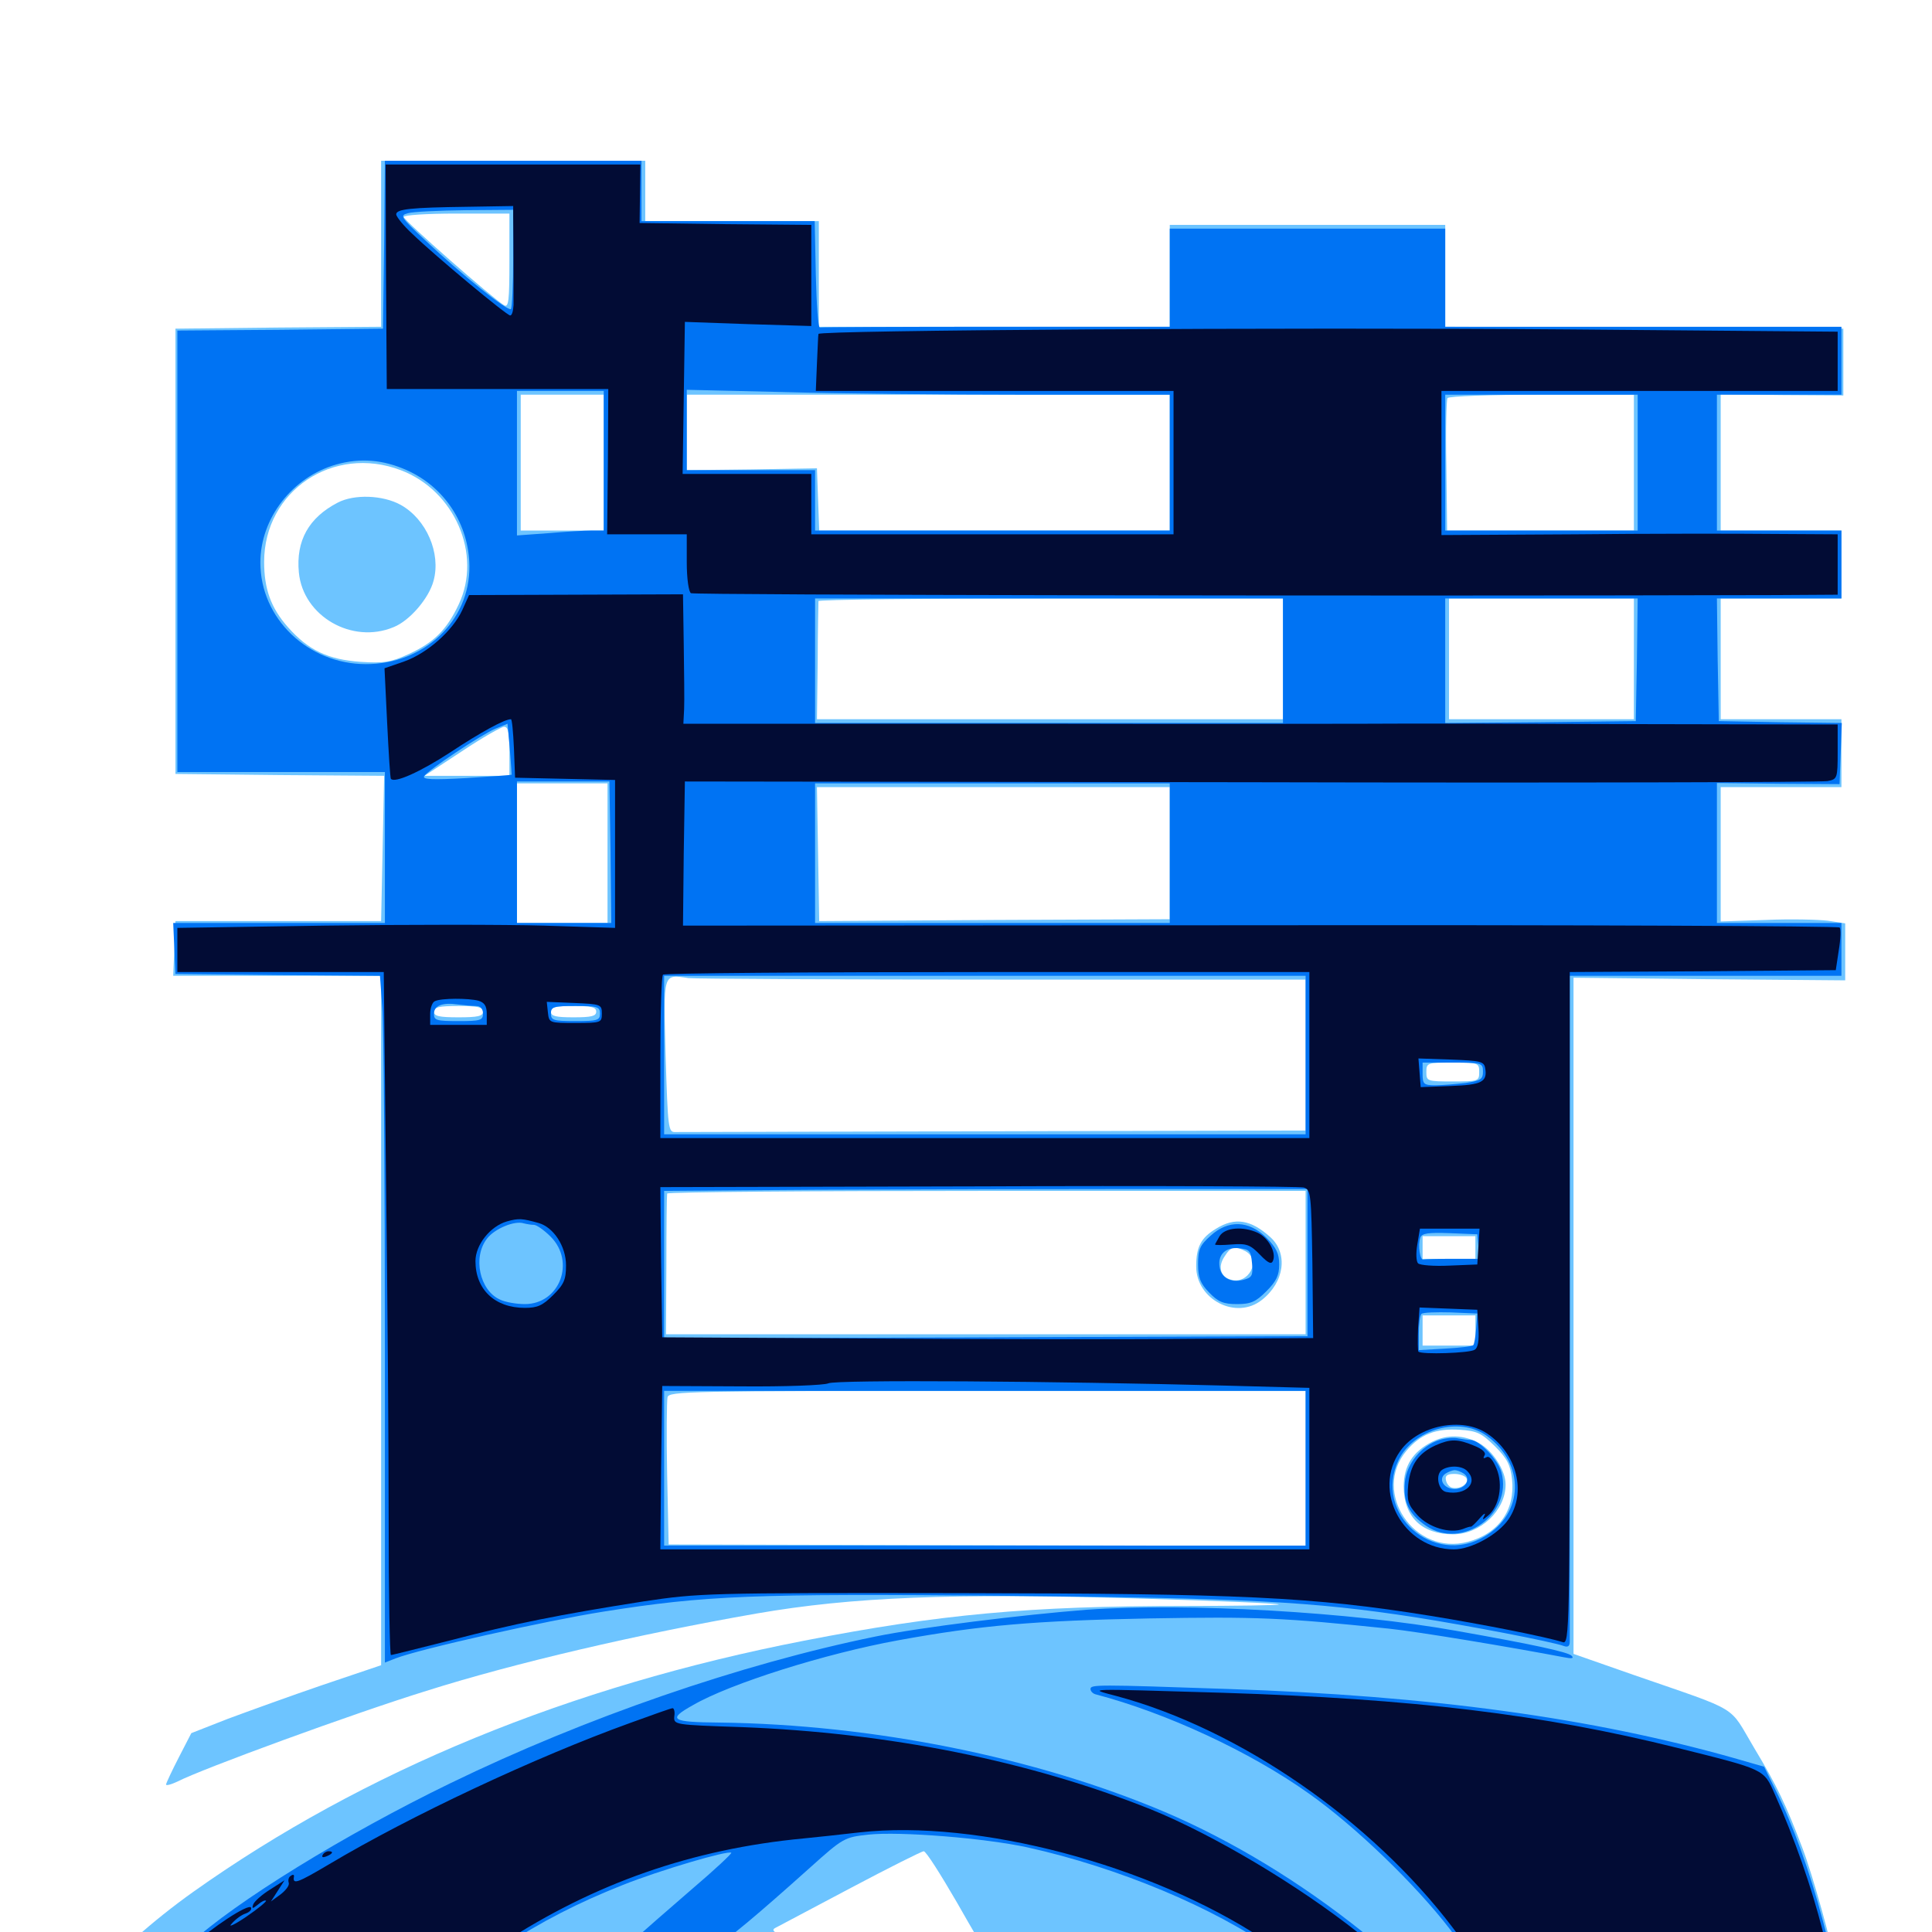 <svg xmlns="http://www.w3.org/2000/svg" viewBox="0 -1000 1000 1000">
	<path fill="#6dc4ff" d="M197.266 -873.828V-830.859L144.141 -830.469L90.82 -829.883V-714.648V-599.414L144.727 -598.828L198.828 -598.438L198.047 -560.742L197.266 -523.242H143.945H90.82L90.234 -509.18L89.648 -494.922H143.555H197.266V-316.406V-138.086L167.188 -127.93C150.586 -122.266 128.516 -114.258 117.969 -110.352L99.023 -102.93L92.578 -90.43C89.062 -83.594 86.133 -77.344 85.938 -76.367C85.938 -75.586 88.672 -76.367 91.992 -77.93C104.492 -84.375 182.227 -112.891 220.703 -124.805C266.406 -139.258 330.078 -154.102 391.602 -164.844C441.211 -173.438 492.578 -175.391 587.891 -172.656C628.125 -171.484 661.523 -170.117 661.914 -169.531C662.305 -169.141 640.039 -168.75 612.5 -168.75C532.812 -168.75 486.328 -164.453 416.211 -150.781C294.727 -127.148 188.281 -83.398 100.195 -20.898C78.711 -5.664 57.031 13.867 59.18 16.016C60.938 17.969 282.422 18.555 383.594 16.992L443.945 16.211L420.703 8.008C401.367 1.172 398.242 -0.586 401.367 -2.148C403.516 -3.32 421.289 -12.695 440.82 -23.047C460.352 -33.398 477.148 -41.797 478.125 -41.797C479.297 -41.797 486.719 -30.078 495.117 -15.625C503.32 -1.172 511.133 12.109 512.5 13.867C514.648 16.797 531.836 16.992 732.031 17.383C924.023 17.773 949.219 17.383 949.219 14.844C949.219 9.961 938.086 -30.273 932.812 -43.75C924.414 -65.82 919.922 -75.391 907.812 -95.508C894.531 -117.773 901.562 -113.672 846.289 -132.812L814.453 -143.945V-318.945V-493.945L884.766 -493.164L955.078 -492.578V-507.227V-522.07L946.094 -523.438C941.211 -524.023 926.758 -524.414 913.867 -523.828L890.625 -523.047V-557.812V-592.578H921.875H953.125V-610.156V-627.734H921.875H890.625V-658.984V-690.234H921.875H953.125V-707.812V-725.391H921.875H890.625V-760.547V-795.898L922.461 -795.508L954.102 -795.312V-812.695V-829.883L851.172 -830.469L748.047 -830.859V-857.227V-883.594H676.758H605.469V-857.227V-830.859H514.648H423.828V-858.203V-885.547H378.906H333.984V-901.172V-916.797H265.625H197.266ZM263.672 -865.039C263.672 -844.531 263.281 -840.625 260.938 -841.992C255.273 -845.312 208.984 -885.938 208.984 -887.695C208.984 -888.672 220.508 -889.453 236.328 -889.453H263.672ZM312.5 -760.547V-725.391H291.016H269.531V-760.547V-795.703H291.016H312.5ZM605.469 -760.547V-725.391H514.648H424.023L423.438 -741.602L422.852 -757.617L389.258 -757.031L355.469 -756.641V-776.172V-795.703H480.469H605.469ZM845.703 -760.547V-725.391H797.461H749.023L748.633 -758.789C748.242 -777.148 748.633 -792.969 749.219 -793.945C749.805 -794.922 771.68 -795.703 798.047 -795.703H845.703ZM207.422 -756.641C235.352 -746.094 249.609 -713.086 237.5 -687.305C231.25 -674.023 224.805 -667.578 211.719 -661.523C202.344 -657.227 198.828 -656.641 186.719 -657.422C169.727 -658.594 159.57 -663.477 149.023 -675.391C140.234 -685.352 136.719 -695.117 136.719 -709.18C136.719 -745.898 172.461 -769.922 207.422 -756.641ZM664.062 -658.984V-627.734H543.555H422.852L423.242 -657.617C423.242 -673.828 423.633 -687.891 423.633 -688.867C423.828 -689.648 477.93 -690.234 543.945 -690.234H664.062ZM845.703 -658.984V-627.734H797.852H750V-658.984V-690.234H797.852H845.703ZM263.672 -611.133V-598.438H241.797H219.727L239.062 -611.133C249.609 -618.164 259.57 -623.828 260.938 -623.828C263.086 -623.828 263.672 -620.703 263.672 -611.133ZM314.453 -558.398V-522.266H291.016H267.578V-558.398V-594.531H291.016H314.453ZM605.469 -558.398V-524.219L514.648 -523.828L424.023 -523.242L423.438 -558.008L422.852 -592.578H514.258H605.469ZM518.75 -492.969H675.781V-453.906V-414.844L514.648 -414.453C425.977 -414.258 351.758 -414.062 349.609 -414.062C345.898 -413.867 345.703 -415.625 344.531 -453.32C343.359 -496.875 342.969 -495.703 356.25 -493.75C359.375 -493.359 432.422 -492.969 518.75 -492.969ZM250 -476.367C250 -474.023 247.266 -473.438 237.305 -473.438C227.344 -473.438 224.609 -474.023 224.609 -476.367C224.609 -478.711 227.344 -479.297 237.305 -479.297C247.266 -479.297 250 -478.711 250 -476.367ZM308.594 -476.367C308.594 -474.023 306.055 -473.438 296.875 -473.438C287.695 -473.438 285.156 -474.023 285.156 -476.367C285.156 -478.711 287.695 -479.297 296.875 -479.297C306.055 -479.297 308.594 -478.711 308.594 -476.367ZM765.625 -445.117C765.625 -440.43 765.234 -440.234 751.953 -440.234C738.672 -440.234 738.281 -440.43 738.281 -445.117C738.281 -449.805 738.672 -450 751.953 -450C765.234 -450 765.625 -449.805 765.625 -445.117ZM675.781 -346.484V-309.375H510.352H344.727L344.922 -345.117C344.922 -364.648 345.117 -381.25 345.312 -382.227C345.508 -383.008 419.922 -383.594 510.742 -383.594H675.781ZM763.672 -354.297V-348.438H750H736.328V-354.297V-360.156H750H763.672ZM763.672 -311.328V-303.516H750H736.328V-311.328V-319.141H750H763.672ZM675.781 -240.039V-199.805L510.938 -200.195L346.094 -200.586L345.312 -236.914C344.922 -256.836 345.117 -274.805 345.508 -276.758C346.094 -279.883 355.664 -280.078 510.938 -280.078H675.781ZM773.828 -251.367C780.078 -245.117 781.836 -241.602 782.617 -234.375C784.375 -218.555 775.781 -206.25 759.766 -201.953C732.031 -194.531 709.961 -227.539 727.93 -249.023C735.156 -257.617 743.164 -260.742 755.469 -259.961C764.648 -259.375 766.797 -258.203 773.828 -251.367ZM680.273 -167.383C682.617 -167.773 680.664 -168.164 675.781 -168.164C670.898 -168.164 668.945 -167.773 671.484 -167.383C673.828 -166.992 677.734 -166.992 680.273 -167.383ZM174.805 -739.844C159.766 -732.031 153.125 -720.117 154.688 -703.711C156.836 -681.055 182.227 -666.406 203.711 -675.391C212.109 -678.711 222.07 -690.43 224.414 -699.414C228.32 -713.672 220.703 -731.25 207.422 -738.672C198.242 -743.75 183.398 -744.336 174.805 -739.844ZM629.492 -364.062C621.68 -359.375 619.141 -354.688 619.141 -344.531C619.141 -327.344 639.844 -316.602 653.125 -327.148C664.844 -336.328 666.797 -351.172 657.617 -359.57C647.461 -368.75 639.258 -370.117 629.492 -364.062ZM644.727 -352.344C653.125 -347.656 646.094 -334.766 636.914 -337.695C631.641 -339.258 630.273 -344.336 633.789 -349.609C637.109 -354.883 639.062 -355.273 644.727 -352.344ZM741.211 -253.711C731.25 -248.633 726.562 -241.211 726.562 -230.664C726.562 -214.844 735.938 -205.859 752.148 -205.859C766.211 -205.859 779.297 -218.164 779.297 -231.641C779.297 -238.867 772.656 -249.219 765.43 -253.125C757.422 -257.422 749.023 -257.617 741.211 -253.711ZM758.984 -234.961C760.547 -232.422 756.055 -229.102 751.953 -229.883C750.391 -230.078 748.828 -231.836 748.438 -233.789C747.852 -236.133 749.023 -237.109 752.734 -237.109C755.469 -237.109 758.203 -236.133 758.984 -234.961Z"/>
	<path fill="#0073f3" d="M198.828 -873.438L198.242 -829.883L145.117 -829.297L91.797 -828.906V-714.648V-600.391H145.508H199.219V-561.328V-522.266H144.531H89.648L90.234 -509.18L90.82 -495.898L143.75 -495.312L196.68 -494.922L197.852 -478.711C198.633 -469.922 199.219 -390.039 199.219 -301.172V-139.453L204.688 -141.602C217.188 -146.484 282.812 -161.133 312.305 -165.82C365.43 -174.219 389.648 -175.195 519.531 -174.023C644.922 -172.852 679.492 -171.094 732.617 -162.891C759.961 -158.594 803.711 -150.195 809.375 -148.047C811.523 -147.266 812.5 -147.852 812.5 -150.391V-324.609V-494.922H882.812H953.125V-508.594V-522.266H920.898H888.672V-558.398V-594.727L920.508 -594.336L952.148 -594.141L952.734 -609.961L953.32 -625.781L921.484 -626.172L889.648 -626.758L889.062 -658.594L888.672 -690.234H920.898H953.125V-707.812V-725.391H920.898H888.672V-760.547V-795.703H920.898H953.125V-813.281V-830.859H850.586H748.047V-856.25V-881.641H676.758H605.469V-856.25V-830.859H515.625C466.211 -830.859 425.195 -830.664 424.414 -830.469C423.438 -830.078 422.656 -842.383 422.266 -857.812L421.68 -885.547H376.953H332.031V-901.172V-916.797H265.625H199.219ZM265.625 -866.406C265.625 -852.539 265.039 -840.82 264.453 -840.039C262.891 -838.672 238.867 -857.812 219.922 -875.781C207.227 -887.695 206.836 -888.477 211.133 -889.648C213.672 -890.43 226.953 -891.016 240.82 -891.211L265.625 -891.406ZM312.5 -761.523V-725.391H306.25C302.734 -725.391 292.578 -724.805 283.789 -724.023L267.578 -722.852V-760.352V-797.656H290.039H312.5ZM530.664 -795.703H605.469V-760.547V-725.391H513.672H421.875V-741.016V-756.641H388.672H355.469V-777.539V-798.242L405.664 -797.07C433.203 -796.289 489.453 -795.703 530.664 -795.703ZM847.656 -760.547V-725.391H797.852H748.047V-760.547V-795.703H797.852H847.656ZM210.547 -756.641C230.273 -747.852 242.773 -728.516 242.969 -706.836C243.164 -678.516 219.531 -656.25 189.453 -656.25C159.375 -656.25 134.766 -679.883 134.766 -708.789C134.766 -731.836 151.367 -753.125 174.023 -759.57C186.523 -763.086 198.242 -762.109 210.547 -756.641ZM664.062 -658.008V-625.781H542.969H421.875V-658.008V-690.234H542.969H664.062ZM847.266 -658.594L846.68 -626.758L797.461 -626.172L748.047 -625.781V-658.008V-690.234H797.852H847.656ZM264.844 -599.023C264.648 -598.828 254.102 -598.047 241.406 -597.266C224.023 -596.289 218.555 -596.484 219.531 -598.242C221.484 -601.367 249.023 -619.727 256.445 -622.852L262.695 -625.391L263.867 -612.5C264.453 -605.273 264.844 -599.219 264.844 -599.023ZM316.016 -558.984L316.406 -522.266H291.992H267.578V-558.984V-595.508H291.602H315.43ZM605.469 -558.398V-522.266H513.672H421.875V-558.398V-594.531H513.672H605.469ZM675.781 -453.906V-412.891H509.766H343.75V-453.906V-494.922H509.766H675.781ZM246.289 -479.297C248.633 -479.297 250 -477.93 250 -475.391C250 -471.875 248.633 -471.484 237.305 -471.484C225.977 -471.484 224.609 -471.875 224.609 -475.195C224.609 -479.492 228.906 -481.25 237.109 -480.078C240.234 -479.688 244.336 -479.297 246.289 -479.297ZM310.547 -475.391C310.547 -471.875 309.18 -471.484 297.852 -471.484C286.523 -471.484 285.156 -471.875 285.156 -475.391C285.156 -478.906 286.523 -479.297 297.852 -479.297C309.18 -479.297 310.547 -478.906 310.547 -475.391ZM767.578 -445.312C767.578 -441.406 766.406 -440.625 758.594 -439.453C753.516 -438.867 746.484 -438.281 742.969 -438.281C736.914 -438.281 736.328 -438.867 736.328 -444.141V-450H751.953C766.992 -450 767.578 -449.805 767.578 -445.312ZM676.758 -346.484V-308.398L510.352 -307.812L343.75 -307.227V-345.508V-383.594L422.461 -384.18C465.625 -384.375 540.625 -384.57 588.867 -384.57H676.758ZM276.367 -366.016C277.734 -366.016 281.641 -363.281 284.961 -359.961C298.047 -346.875 289.648 -325 271.68 -325C267.383 -325 261.523 -325.977 258.789 -327.344C248.242 -332.031 244.531 -349.414 252.148 -358.984C256.055 -364.062 266.406 -368.359 271.094 -366.797C272.656 -366.406 275 -366.016 276.367 -366.016ZM765.234 -354.883L765.82 -348.438H752.148C744.531 -348.438 737.695 -348.242 736.914 -348.047C734.961 -347.266 733.789 -355.664 735.156 -359.375C735.938 -361.719 739.453 -362.109 750.391 -361.719L764.648 -361.133ZM764.062 -312.305C763.672 -308.008 763.086 -304.102 762.5 -303.711C761.914 -303.125 755.469 -302.344 747.852 -301.953L734.375 -301.172V-309.766C734.375 -314.648 734.961 -319.141 735.742 -319.922C736.523 -320.703 743.359 -320.898 750.977 -320.703L764.648 -320.117ZM675.781 -240.039V-200H509.766H343.75V-240.039V-280.078H509.766H675.781ZM769.531 -256.836C789.453 -242.383 788.867 -216.602 768.359 -204.688C741.797 -189.062 710.742 -216.602 723.828 -244.141C731.641 -260.352 755.469 -266.992 769.531 -256.836ZM626.562 -360.352C621.094 -355.469 620.117 -353.32 620.117 -345.703C620.117 -338.672 621.289 -335.742 625.781 -331.055C630.469 -326.172 633.203 -325 640.234 -325C647.461 -325 650 -326.172 655.469 -331.641C660.547 -336.719 662.109 -339.844 662.109 -345.508C662.109 -351.172 660.547 -354.297 655.469 -359.375C646.484 -368.359 635.742 -368.75 626.562 -360.352ZM648.047 -346.094C648.633 -339.648 648.047 -338.672 643.359 -337.5C636.914 -335.938 632.031 -338.672 631.25 -344.336C630.273 -350.586 634.375 -354.688 641.406 -353.906C646.875 -353.32 647.461 -352.539 648.047 -346.094ZM745.117 -254.688C735.742 -251.758 728.125 -242.578 727.148 -232.812C726.172 -222.461 729.297 -216.211 738.281 -210.156C756.836 -197.656 783.008 -216.406 777.148 -237.891C775.391 -244.531 765.625 -254.688 761.133 -254.688C759.766 -254.688 757.031 -255.078 754.883 -255.469C752.734 -256.055 748.242 -255.664 745.117 -254.688ZM757.617 -237.305C761.719 -234.57 758.594 -229.297 752.93 -229.297C747.266 -229.297 744.141 -234.57 748.242 -237.305C749.805 -238.281 751.953 -239.062 752.93 -239.062C754.102 -239.062 756.055 -238.281 757.617 -237.305ZM562.5 -166.797C529.492 -164.258 475.781 -157.617 453.125 -152.93C383.398 -138.672 302.93 -110.938 233.008 -76.953C178.711 -50.586 121.484 -15.43 98.633 5.859L86.914 16.602L166.602 16.797H246.289L259.961 7.812C280.273 -5.469 299.414 -15.234 322.07 -24.219C341.602 -32.031 376.953 -42.383 378.516 -41.016C378.906 -40.625 369.727 -32.031 358.008 -22.07C346.484 -12.109 331.836 0.586 325.586 6.445L314.258 16.797H335.547C356.836 16.797 357.031 16.797 367.383 9.961C378.32 2.539 391.016 -8.008 419.141 -33.203C436.523 -48.828 437.109 -49.023 449.414 -50.391C465.625 -52.148 509.766 -48.633 532.031 -43.75C578.711 -33.398 628.32 -12.695 659.961 9.766C668.164 15.82 668.75 15.82 697.07 16.797C712.695 17.383 725.977 17.578 726.562 17.188C727.148 16.797 726.172 15.82 724.609 14.844C723.047 13.867 714.258 7.227 705.078 -0.195C672.852 -25.977 637.695 -47.266 602.93 -62.109C536.133 -90.43 451.758 -107.422 372.461 -108.398C347.266 -108.594 345.312 -109.961 358.594 -117.383C378.125 -128.711 427.344 -144.141 464.844 -150.977C507.617 -158.789 535.547 -161.133 594.727 -162.305C650.781 -163.281 664.062 -162.695 718.75 -157.031C733.984 -155.469 783.008 -147.266 809.57 -142.188C813.477 -141.406 814.844 -141.602 813.477 -142.969C811.719 -144.922 792.578 -149.023 753.906 -155.859C699.609 -165.625 614.648 -170.508 562.5 -166.797ZM564.453 -125.781C564.453 -124.609 565.625 -123.438 566.992 -123.047C603.516 -113.477 647.07 -93.359 677.734 -71.484C701.758 -54.492 732.812 -24.414 750.391 -1.562L764.258 16.797H856.641C907.617 16.797 949.219 16.602 949.219 16.211C949.219 16.016 946.68 6.055 943.555 -5.664C936.719 -31.445 927.93 -55.664 919.336 -72.852L913.086 -85.547L897.461 -90.039C824.219 -110.742 741.211 -122.266 635.742 -125.781C567.773 -128.125 564.453 -128.125 564.453 -125.781Z"/>
	<path fill="#020c35" d="M199.805 -856.836L200.195 -798.633H257.617H314.844L314.648 -761.133L314.258 -723.438H334.766H355.469V-708.984C355.469 -700.586 356.445 -693.75 357.617 -692.969C359.18 -691.992 719.141 -691.406 919.531 -691.992L951.172 -692.188V-707.812V-723.438L917.578 -723.633C899.023 -723.828 852.734 -723.828 815.039 -723.438L746.094 -723.047V-760.352V-797.656H848.633H951.172V-812.891V-828.32L811.328 -829.492C666.211 -830.664 424.023 -829.102 423.633 -827.148C423.438 -826.562 423.242 -819.531 422.852 -811.914L422.266 -797.656H514.844H607.422V-760.547V-723.438H513.672H419.922V-739.062V-754.688H386.719H353.32L353.906 -793.945L354.492 -833.398L387.305 -832.227L419.922 -831.25V-857.422V-883.594L375.586 -883.984L331.055 -884.57L331.25 -899.805L331.445 -914.844H265.625H199.609ZM265.625 -888.086C265.82 -875.195 265.82 -847.07 265.82 -842.188C265.625 -839.062 265.039 -836.719 264.062 -836.719C262.305 -836.719 225.195 -867.578 213.477 -878.906C208.789 -883.203 205.078 -887.891 205.078 -889.062C205.078 -891.797 212.695 -892.578 241.797 -892.969L265.625 -893.359ZM239.258 -684.18C234.375 -673.633 221.289 -661.914 209.18 -657.617L199.023 -654.102L200.391 -625.781C201.172 -610.156 201.953 -597.07 202.344 -596.875C204.297 -594.531 217.383 -600.391 233.008 -610.547C248.633 -620.898 261.133 -627.734 264.453 -627.734C265.039 -627.734 265.625 -620.898 266.016 -612.695L266.602 -597.461L292.578 -596.875L318.359 -596.289V-558.008V-519.727L281.445 -520.898C261.328 -521.484 210.352 -521.484 168.164 -520.898L91.797 -519.727V-508.203V-496.875H145.117H198.633L199.805 -390.039C200.586 -331.055 201.172 -251.562 201.172 -213.281C201.172 -174.805 201.758 -143.359 202.344 -143.359C203.125 -143.359 216.797 -146.875 233.203 -150.977C266.016 -159.57 289.453 -164.258 333.008 -171.094C361.719 -175.391 365.43 -175.586 496.094 -175.391C641.797 -175.195 679.688 -173.438 740.234 -163.672C767.969 -159.18 800.391 -152.734 808.984 -150C812.305 -149.023 812.5 -157.422 812.5 -322.852V-496.875L881.25 -497.266L950.195 -497.852L951.758 -508.203C952.734 -514.062 952.93 -519.336 952.148 -519.922C951.367 -520.703 816.406 -521.289 652.148 -521.094L353.516 -520.898L353.906 -558.203L354.492 -595.508L647.461 -595.117C808.594 -594.727 942.773 -595.117 945.898 -595.703C950.977 -596.68 951.172 -597.07 951.172 -610.938V-625L848.242 -625.195C791.406 -625.391 727.148 -625.586 705.078 -625.391C683.008 -625.391 609.766 -625.195 541.992 -625.391H386.328H353.711L354.102 -633.008C354.297 -637.109 354.102 -652.148 353.906 -666.406L353.516 -692.383L298.047 -692.188L242.773 -691.992ZM677.734 -453.906V-410.938H509.766H341.797V-452.539C341.797 -475.586 342.383 -494.922 343.164 -495.508C343.75 -496.289 419.336 -496.875 511.133 -496.875H677.734ZM247.656 -482.031C250.781 -481.055 251.953 -479.297 251.953 -475.195V-469.531H237.305H222.656V-475.195C222.656 -478.32 223.828 -481.445 225.195 -481.836C228.516 -483.398 242.383 -483.398 247.656 -482.031ZM311.523 -475.391C311.523 -470.703 311.133 -470.508 297.852 -470.508C284.375 -470.508 284.18 -470.508 283.594 -475.977L283.008 -481.445L297.266 -480.859C310.938 -480.273 311.523 -480.078 311.523 -475.391ZM768.75 -447.07C769.922 -440.039 766.992 -438.477 750.977 -437.891L735.352 -437.305L734.766 -444.727L734.18 -452.148L751.172 -451.562C766.406 -450.977 768.164 -450.586 768.75 -447.07ZM679.297 -345.703L679.688 -307.422L614.844 -307.031C579.102 -306.641 503.32 -306.836 446.289 -307.227L342.773 -307.812L342.188 -346.68L341.797 -385.547L506.25 -385.938C596.875 -386.328 672.656 -385.938 674.805 -385.352C678.516 -384.18 678.711 -382.227 679.297 -345.703ZM278.711 -366.992C286.523 -364.844 292.969 -354.883 292.969 -345.117C292.969 -337.695 291.992 -335.352 286.328 -329.688C280.859 -324.219 278.125 -323.047 271.68 -323.047C256.055 -323.047 246.094 -332.617 246.094 -347.266C246.094 -355.664 253.711 -365.234 262.305 -367.773C268.555 -369.531 270.312 -369.336 278.711 -366.992ZM765.234 -354.883L764.648 -345.508L750.195 -344.922C742.188 -344.531 734.961 -345.117 733.984 -346.094C733.008 -347.07 732.812 -351.367 733.594 -355.859L734.961 -364.062H750.391H765.82ZM765.234 -312.5C765.625 -306.25 765.039 -302.344 763.281 -301.367C760.742 -299.609 735.742 -298.828 734.18 -300.391C733.789 -300.781 733.789 -306.25 733.984 -312.305L734.766 -323.242L749.609 -322.656L764.648 -322.07ZM634.375 -282.812L677.734 -281.641V-239.844V-198.047H509.766H341.797L342.188 -240.234L342.773 -282.617L383.789 -282.422C406.445 -282.227 426.562 -283.008 428.711 -283.984C432.617 -285.938 545.703 -285.156 634.375 -282.812ZM769.727 -258.008C785.156 -247.656 790.234 -227.539 780.859 -213.672C775.391 -205.664 761.523 -198.047 752.539 -198.047C726.367 -198.047 709.961 -228.32 724.805 -249.023C734.18 -262.305 756.836 -266.797 769.727 -258.008ZM631.25 -360.156C630.078 -358.008 628.906 -356.055 628.906 -355.859C628.906 -355.469 632.812 -355.469 637.5 -355.859C645.117 -356.445 647.07 -355.859 652.148 -350.586C656.445 -346.094 658.203 -345.312 658.984 -347.656C660.547 -351.953 656.445 -359.375 650.977 -361.914C643.359 -365.43 633.984 -364.648 631.25 -360.156ZM743.164 -251.953C734.18 -247.852 730.078 -241.992 728.906 -231.641C728.125 -223.242 728.711 -221.289 733.594 -215.82C739.453 -209.375 750.391 -206.055 757.227 -208.594C759.18 -209.375 760.938 -209.961 761.328 -209.766C761.719 -209.766 763.672 -211.523 765.82 -214.062C767.969 -216.602 769.141 -217.188 768.359 -215.625C766.992 -213.086 767.383 -213.086 770.117 -215.43C775.977 -220.117 778.125 -231.445 774.609 -239.844C772.656 -244.531 770.703 -246.68 769.336 -245.703C767.773 -244.922 767.578 -245.117 768.359 -246.68C769.336 -248.047 767.383 -250 762.891 -251.758C754.492 -255.273 750.781 -255.273 743.164 -251.953ZM759.375 -238.672C765.43 -232.617 758.789 -225.781 748.633 -227.734C744.336 -228.516 742.773 -236.914 746.484 -239.258C750.195 -241.602 756.641 -241.406 759.375 -238.672ZM578.125 -122.07C641.406 -105.078 709.961 -57.812 752.148 -1.953L764.648 14.648L856.055 14.844C942.188 14.844 947.461 14.648 946.484 11.328C945.898 9.57 944.531 4.102 943.359 -0.781C937.695 -23.047 928.906 -48.438 918.555 -71.484C912.891 -84.375 913.672 -83.984 868.164 -95.312C798.438 -112.695 731.445 -120.703 632.812 -123.828C559.766 -125.977 562.695 -126.172 578.125 -122.07ZM326.172 -108.203C276.953 -90.43 212.5 -60.156 170.508 -35.156C153.711 -25.195 151.367 -24.414 152.148 -28.711C152.344 -29.688 151.562 -29.883 150.586 -29.102C149.414 -28.516 149.023 -26.953 149.414 -25.586C150 -24.219 148.047 -21.68 145.312 -19.531L140.234 -15.82L143.75 -21.289L147.266 -26.758L139.648 -21.875C135.547 -19.336 131.641 -15.82 131.055 -14.258C130.273 -11.914 130.664 -11.914 133.594 -14.258C135.352 -15.82 137.109 -16.602 137.695 -16.211C138.086 -15.82 133.398 -11.914 127.344 -7.812C121.289 -3.711 117.773 -2.148 119.922 -4.297C121.875 -6.641 125.195 -8.984 127.148 -9.57C129.297 -10.352 130.469 -11.719 129.883 -12.695C128.516 -14.648 110.352 -2.93 98.047 8.203L89.453 15.82L167.969 15.234L246.68 14.648L259.766 6.055C307.617 -25.195 358.203 -42.969 416.016 -48.438C421.875 -49.023 434.961 -50.391 444.922 -51.562C506.25 -58.398 595.508 -34.766 653.906 3.711C673.828 16.992 673.438 16.797 700.586 16.797C720.508 16.602 724.805 16.211 721.68 14.453C719.531 13.086 711.328 7.031 703.516 0.781C672.07 -24.219 627.93 -50.391 595.703 -63.477C532.617 -88.672 459.961 -103.125 383.789 -106.055C348.828 -107.227 348.633 -107.227 349.023 -111.719C349.414 -114.062 348.828 -116.016 348.047 -115.82C347.266 -115.82 337.5 -112.305 326.172 -108.203ZM166.992 -39.844C166.406 -38.672 167.188 -38.477 168.75 -39.062C172.266 -40.43 172.852 -41.797 170.117 -41.797C168.945 -41.797 167.578 -41.016 166.992 -39.844Z"/>
</svg>